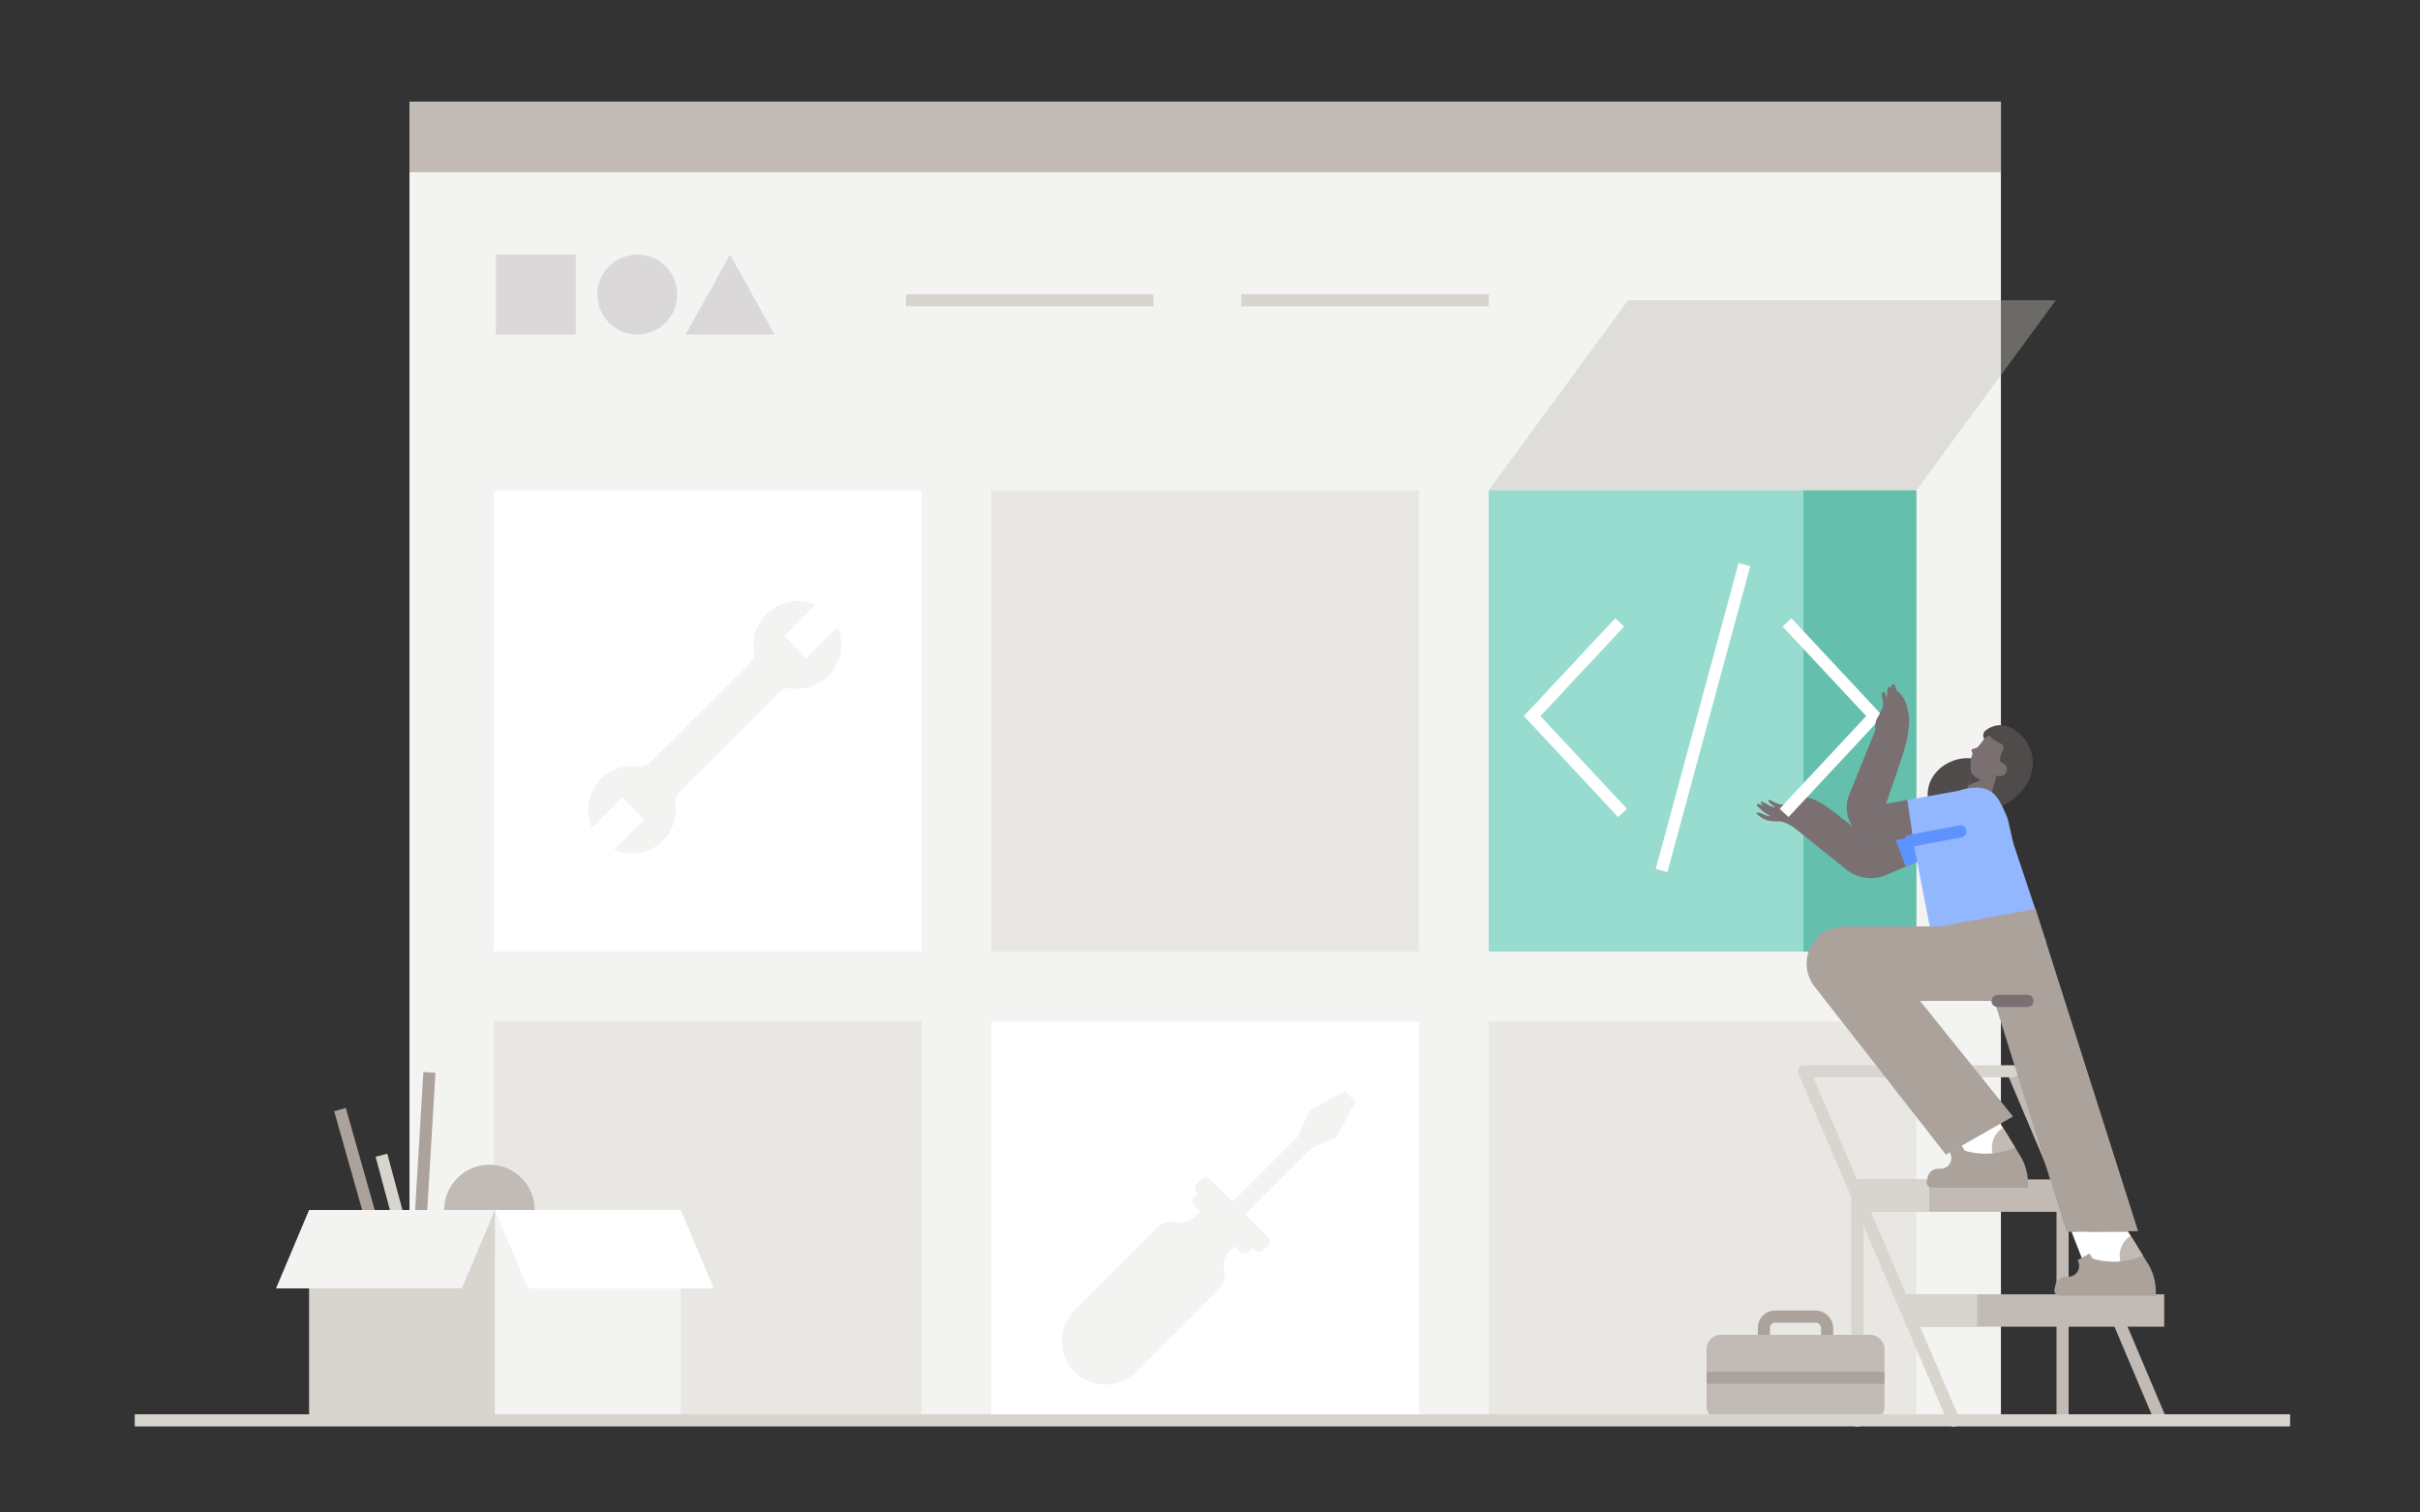 <svg id="Layer_1" data-name="Layer 1" xmlns="http://www.w3.org/2000/svg" xmlns:xlink="http://www.w3.org/1999/xlink" width="400" height="250" viewBox="0 0 400 250"><rect x="0" y="0" width="400" height="250" fill="#333333" stroke="none"/><defs><style>.cls-1{fill:#f3f3f2;}.cls-2{fill:#98dccf;}.cls-3{fill:#fff;}.cls-13,.cls-14,.cls-15,.cls-16,.cls-27,.cls-28,.cls-30,.cls-4{fill:none;}.cls-5{clip-path:url(#clip-path);}.cls-17,.cls-6{fill:#d8d4ce;}.cls-11,.cls-6{opacity:0.4;}.cls-7{clip-path:url(#clip-path-2);}.cls-8{fill:#31a38c;opacity:0.5;}.cls-9{clip-path:url(#clip-path-3);}.cls-10,.cls-11,.cls-19,.cls-29{fill:#c2bbb5;}.cls-12,.cls-23{fill:#7a7072;}.cls-12{opacity:0.2;}.cls-13,.cls-16{stroke:#d8d4ce;}.cls-13,.cls-14,.cls-28,.cls-29,.cls-30{stroke-miterlimit:10;}.cls-13,.cls-14,.cls-15,.cls-16,.cls-19,.cls-22,.cls-27,.cls-28,.cls-29,.cls-30{stroke-width:2px;}.cls-14{stroke:#fff;}.cls-15,.cls-19,.cls-29{stroke:#c2bbb5;}.cls-15,.cls-16,.cls-19,.cls-22,.cls-27{stroke-linejoin:round;}.cls-16,.cls-19,.cls-22,.cls-27,.cls-30{stroke-linecap:round;}.cls-18{clip-path:url(#clip-path-4);}.cls-20{fill:#aca29c;}.cls-21{clip-path:url(#clip-path-5);}.cls-22,.cls-24{fill:#504b4b;}.cls-22{stroke:#504b4b;}.cls-25{fill:#5d93ff;}.cls-26{fill:#93b7ff;}.cls-27{stroke:#7a7072;}.cls-28{stroke:#aca29c;}.cls-30{stroke:#5d93ff;}</style><clipPath id="clip-path"><rect class="cls-1" x="67.68" y="16.84" width="263.05" height="217.93"/></clipPath><clipPath id="clip-path-2"><rect class="cls-2" x="246.06" y="81.04" width="70.7" height="76.26"/></clipPath><clipPath id="clip-path-3"><rect class="cls-3" x="163.85" y="168.85" width="70.7" height="76.26"/></clipPath><clipPath id="clip-path-4"><path class="cls-3" d="M344.09,207.92l-1.7-4.36h9.35l2.46,4C350.89,208.86,346.83,210.58,344.09,207.92Z"/></clipPath><clipPath id="clip-path-5"><path class="cls-3" d="M323.81,189.59l6.82-3.88,2.45,4C329.77,191,326.56,192.25,323.81,189.59Z"/></clipPath></defs><title>No Pixel Connected - Large</title><rect class="cls-4" width="400" height="250"/><rect class="cls-1" x="67.68" y="16.84" width="263.05" height="217.93"/><g class="cls-5"><rect class="cls-6" x="163.85" y="81.04" width="70.7" height="76.26"/><rect class="cls-2" x="246.06" y="81.04" width="70.7" height="76.26"/><g class="cls-7"><rect class="cls-8" x="298.1" y="81.04" width="18.66" height="76.26"/></g><rect class="cls-3" x="81.65" y="81.04" width="70.7" height="76.26"/><rect class="cls-3" x="163.85" y="168.85" width="70.7" height="76.26"/><g class="cls-9"><rect class="cls-1" x="209.37" y="180.01" width="2.91" height="27.17" transform="translate(198.64 -92.37) rotate(45)"/><polygon class="cls-1" points="220.88 187.96 216.46 183.54 222.31 180.34 224.08 182.11 220.88 187.96"/><polygon class="cls-1" points="216.65 189.85 214.57 187.77 216.46 183.54 220.88 187.96 216.65 189.85"/><path class="cls-1" d="M209.57,204.46,200,194.93a1,1,0,0,0-1.43,0l-.73.73a1,1,0,0,0,0,1.42l.16.16-.6.6a1,1,0,0,0,0,1.43l7.63,7.63a1,1,0,0,0,1.43,0l.6-.6.32.32a1,1,0,0,0,1.42,0l.73-.73A1,1,0,0,0,209.57,204.46Z"/><path class="cls-1" d="M203.26,206.83l3-3-5.75-5.75-3,3a3.42,3.42,0,0,1-3.14.94h0a3.44,3.44,0,0,0-3.15.93l-13.6,13.6a7.21,7.21,0,0,0,0,10.19h0a7.21,7.21,0,0,0,10.2,0l13.59-13.59a3.43,3.43,0,0,0,.93-3.16h0A3.42,3.42,0,0,1,203.26,206.83Z"/></g><rect class="cls-6" x="246.06" y="168.85" width="70.7" height="76.26"/><rect class="cls-6" x="81.65" y="168.85" width="70.7" height="76.26"/></g><rect class="cls-10" x="67.68" y="16.84" width="263.05" height="11.63"/><polygon class="cls-11" points="339.81 49.63 269.11 49.63 246.06 81.04 316.76 81.04 339.81 49.63"/><circle class="cls-12" cx="105.34" cy="48.68" r="6.6"/><rect class="cls-12" x="81.96" y="42.08" width="13.21" height="13.21"/><polygon class="cls-12" points="120.67 42.08 113.34 55.28 128.01 55.28 120.67 42.08"/><line class="cls-13" x1="149.76" y1="49.63" x2="190.66" y2="49.63"/><line class="cls-13" x1="205.16" y1="49.63" x2="246.06" y2="49.63"/><polyline class="cls-14" points="268.19 134.37 253.25 118.36 267.71 102.88"/><line class="cls-15" x1="357.16" y1="234.82" x2="332.7" y2="177.07"/><line class="cls-16" x1="307" y1="197.24" x2="307" y2="234.82"/><line class="cls-15" x1="340.92" y1="197.24" x2="340.92" y2="234.82"/><rect class="cls-10" x="307.51" y="194.96" width="41.66" height="5.35" transform="translate(656.68 395.26) rotate(-180)"/><rect class="cls-10" x="315.96" y="213.93" width="41.75" height="5.35" transform="translate(673.68 433.22) rotate(-180)"/><rect class="cls-17" x="315.14" y="213.93" width="11.68" height="5.35" transform="translate(641.95 433.22) rotate(-180)"/><rect class="cls-17" x="307" y="194.96" width="11.88" height="5.35" transform="translate(625.88 395.26) rotate(-180)"/><polyline class="cls-16" points="332.7 177.07 298.19 177.07 322.93 234.82"/><path class="cls-3" d="M344.09,207.92l-1.7-4.36h9.35l2.46,4C350.89,208.86,346.83,210.58,344.09,207.92Z"/><g class="cls-18"><circle class="cls-19" cx="354.2" cy="207.53" r="2.84"/></g><polygon class="cls-20" points="337.94 154.91 353.4 203.5 341.57 203.61 325.89 153.42 337.94 154.91"/><path class="cls-3" d="M323.81,189.59l6.82-3.88,2.45,4C329.77,191,326.56,192.25,323.81,189.59Z"/><g class="cls-21"><circle class="cls-19" cx="333.08" cy="189.68" r="2.84"/></g><polygon class="cls-20" points="338.22 155.77 336.45 150.18 319.16 150.18 320.31 155.77 338.22 155.77"/><path class="cls-20" d="M318.66,194.46a1.77,1.77,0,0,1,1.7-1.28h.41a1.77,1.77,0,0,0,1.5-2.71l.7-.4,1.25-.71.57.85a12.28,12.28,0,0,0,8.29-.53l.78,1.25a9.05,9.05,0,0,1,1.36,4.78v.6H319.3a.86.86,0,0,1-.83-1.05Z"/><path class="cls-20" d="M339.77,212.3a1.79,1.79,0,0,1,1.71-1.27h.4a1.78,1.78,0,0,0,1.51-2.72l.7-.39,1.25-.72.57.85a12,12,0,0,0,3.63.49,12.45,12.45,0,0,0,4.66-1l.78,1.25a9.05,9.05,0,0,1,1.36,4.78v.59H340.42a.85.85,0,0,1-.83-1.05Z"/><g id="guy"><path class="cls-22" d="M326.73,126.53a5.67,5.67,0,0,0-3.93.32,5.41,5.41,0,0,0-2.75,2.56c-1.13,2.41.16,5.21,1.62,6.74s4.22,2.85,5.74,1.93c.54-.32.5-.65,1.81-3.43,1.23-2.6,1.42-2.63,1.44-3.25C330.74,129.41,329,127.21,326.73,126.53Z"/><g id="head"><path id="hair" class="cls-22" d="M330,120.94c1.63-.4,3.32,1,4.13,2.23a5.46,5.46,0,0,1,.87,3.24c-.24,3.64-4.47,6.73-6.17,5.94-.37-.17-.76-.6-1-1.61a11.14,11.14,0,0,0,1.45-4.1,11.29,11.29,0,0,0-.47-5.1A2.8,2.8,0,0,1,330,120.94Z"/><path id="head-2" data-name="head" class="cls-23" d="M324.8,131.58l3.85,1.49,1.37-4.92a1.16,1.16,0,0,0,.55.15,1.12,1.12,0,0,0,1.13-1.12,1.1,1.1,0,0,0-.74-1.06s-.65-.12-.25-1.31c.25-.74.67-1.26.3-1.66s-1.61-.71-2.15-1.61a2.53,2.53,0,0,0-1,.75l-1,1.26-.85.28c-.29.1-.06.53.06.71a5.09,5.09,0,0,0-.32,2.6,5.56,5.56,0,0,0,.15.67Zm4.91-3.69Z"/><g id="face"><path class="cls-24" d="M325.88,127.81a3.42,3.42,0,0,0,1.56,1.1l-2.14.91Z"/></g></g><g id="arms"><path class="cls-23" d="M291.58,134.64a2.9,2.9,0,0,0,1.07.27,10.05,10.05,0,0,1-1.36-.89c-.33-.32-.94-.78-.91-1s.48-.14.66,0a5.54,5.54,0,0,1,.51.31c-.13-.19-.55-.47-.49-.74s.94.26,1.26.49a4.72,4.72,0,0,0,1.19.42,8.53,8.53,0,0,1-.68-.53c-.31-.31-.6-.47-.53-.64.19-.42,1.06.64,2.42.67.78,0,1.84-1.28,3.79-1.18,1.65.09,4,1.92,4.74,2.48l6,4.68,4.51-1.93,2.44,5.68-4.33,1.85a6.5,6.5,0,0,1-6.66-.84L296.79,137c-.39-.29-.75-.54-1-.67a4.69,4.69,0,0,0-1.65-.58,6.57,6.57,0,0,1-2.12-.19,4.39,4.39,0,0,1-1.71-1.11C290.4,134.16,291.09,134.4,291.58,134.64Z"/><g id="sleeve_b" data-name="sleeve b"><path class="cls-25" d="M323.8,132.49c2.31-.87,5.59,0,6.25,1.55s-1,3.5-3.39,4.39L315,143.23l-2.18-5.79Z"/></g><polygon class="cls-26" points="331.46 135.46 336.41 150.24 319.02 153.44 315.33 134.37 331.46 135.46"/><polyline class="cls-14" points="294.89 134.37 309.83 118.36 295.38 102.88"/><path class="cls-23" d="M306.54,137.1a5.73,5.73,0,0,0,5.45,2l4.21-.76-.92-6.12-3.55.65s2.84-8.11,3.09-9.19a16.9,16.9,0,0,0,.74-4.6,9.25,9.25,0,0,0-.84-3.59c-.87-1.25-1.17-1.29-1.17-1.29a3.51,3.51,0,0,1-.2-.53c-.1-.3-.22-.6-.38-.62-.4,0-.42.67-.37.84,0,0-.12-.41-.31-.38s-.39.4-.36,1c0,.39,0,.92,0,.92s-.13-.33-.27-.62-.18-.47-.33-.44c-.36.08-.28.72-.15,1.33a2.59,2.59,0,0,1,0,1.27,19,19,0,0,1-1,1.92,3.06,3.06,0,0,0-.17,1.72h0l-4.36,10.77A5.71,5.71,0,0,0,306.54,137.1Z"/><path id="sleeve_f" data-name="sleeve f" class="cls-26" d="M319.94,137.67l-3.74.68-.92-6.12,8.44-1.52c.7-.24,3.73-1.2,5.6.29,1,.78,1.62,2.21,2.41,4,.27.6.93,4.1,1.06,4.44"/></g></g><path class="cls-20" d="M321.64,190.86l11.08-6.31-15.36-19.11H333.6V153.13H304.78a6.15,6.15,0,0,0-4.86,9.93Z"/><line class="cls-27" x1="330.17" y1="165.44" x2="335.13" y2="165.44"/><line class="cls-14" x1="274.64" y1="143.9" x2="288.33" y2="93.34"/><rect class="cls-28" x="291.55" y="217.62" width="10.46" height="6.03" rx="1.84"/><rect class="cls-10" x="282.08" y="220.64" width="29.41" height="14.18" rx="2.29"/><line class="cls-28" x1="282.08" y1="227.73" x2="311.48" y2="227.73"/><line class="cls-28" x1="56.2" y1="183.41" x2="67.21" y2="222.29"/><line class="cls-28" x1="70.98" y1="177.26" x2="69.1" y2="208.6"/><circle class="cls-29" cx="80.9" cy="200" r="6.48"/><line class="cls-13" x1="63.05" y1="190.95" x2="66.44" y2="203.55"/><rect class="cls-17" x="51.09" y="200" width="30.71" height="34.77"/><rect class="cls-1" x="81.8" y="200" width="30.71" height="34.77"/><line class="cls-13" x1="22.27" y1="234.77" x2="378.53" y2="234.77"/><polygon class="cls-1" points="76.33 212.96 45.62 212.96 51.09 200 81.8 200 76.33 212.96"/><polygon class="cls-3" points="87.27 212.96 117.98 212.96 112.51 200 81.8 200 87.27 212.96"/><line class="cls-30" x1="315.79" y1="138.98" x2="324.03" y2="137.42"/><path class="cls-1" d="M112.35,130.87l16.44-16.44a2.32,2.32,0,0,1,2-.66,7.28,7.28,0,0,0,7.65-10.15l-5.16,5.16-3.66-3.65,5.17-5.17a7.29,7.29,0,0,0-10.16,7.66,2.3,2.3,0,0,1-.66,2L107.5,126a2.3,2.3,0,0,1-2,.66,7.29,7.29,0,0,0-7.66,10.15l5-5,3.66,3.65-5,5a7.29,7.29,0,0,0,10.15-7.66A2.3,2.3,0,0,1,112.35,130.87Z"/></svg>